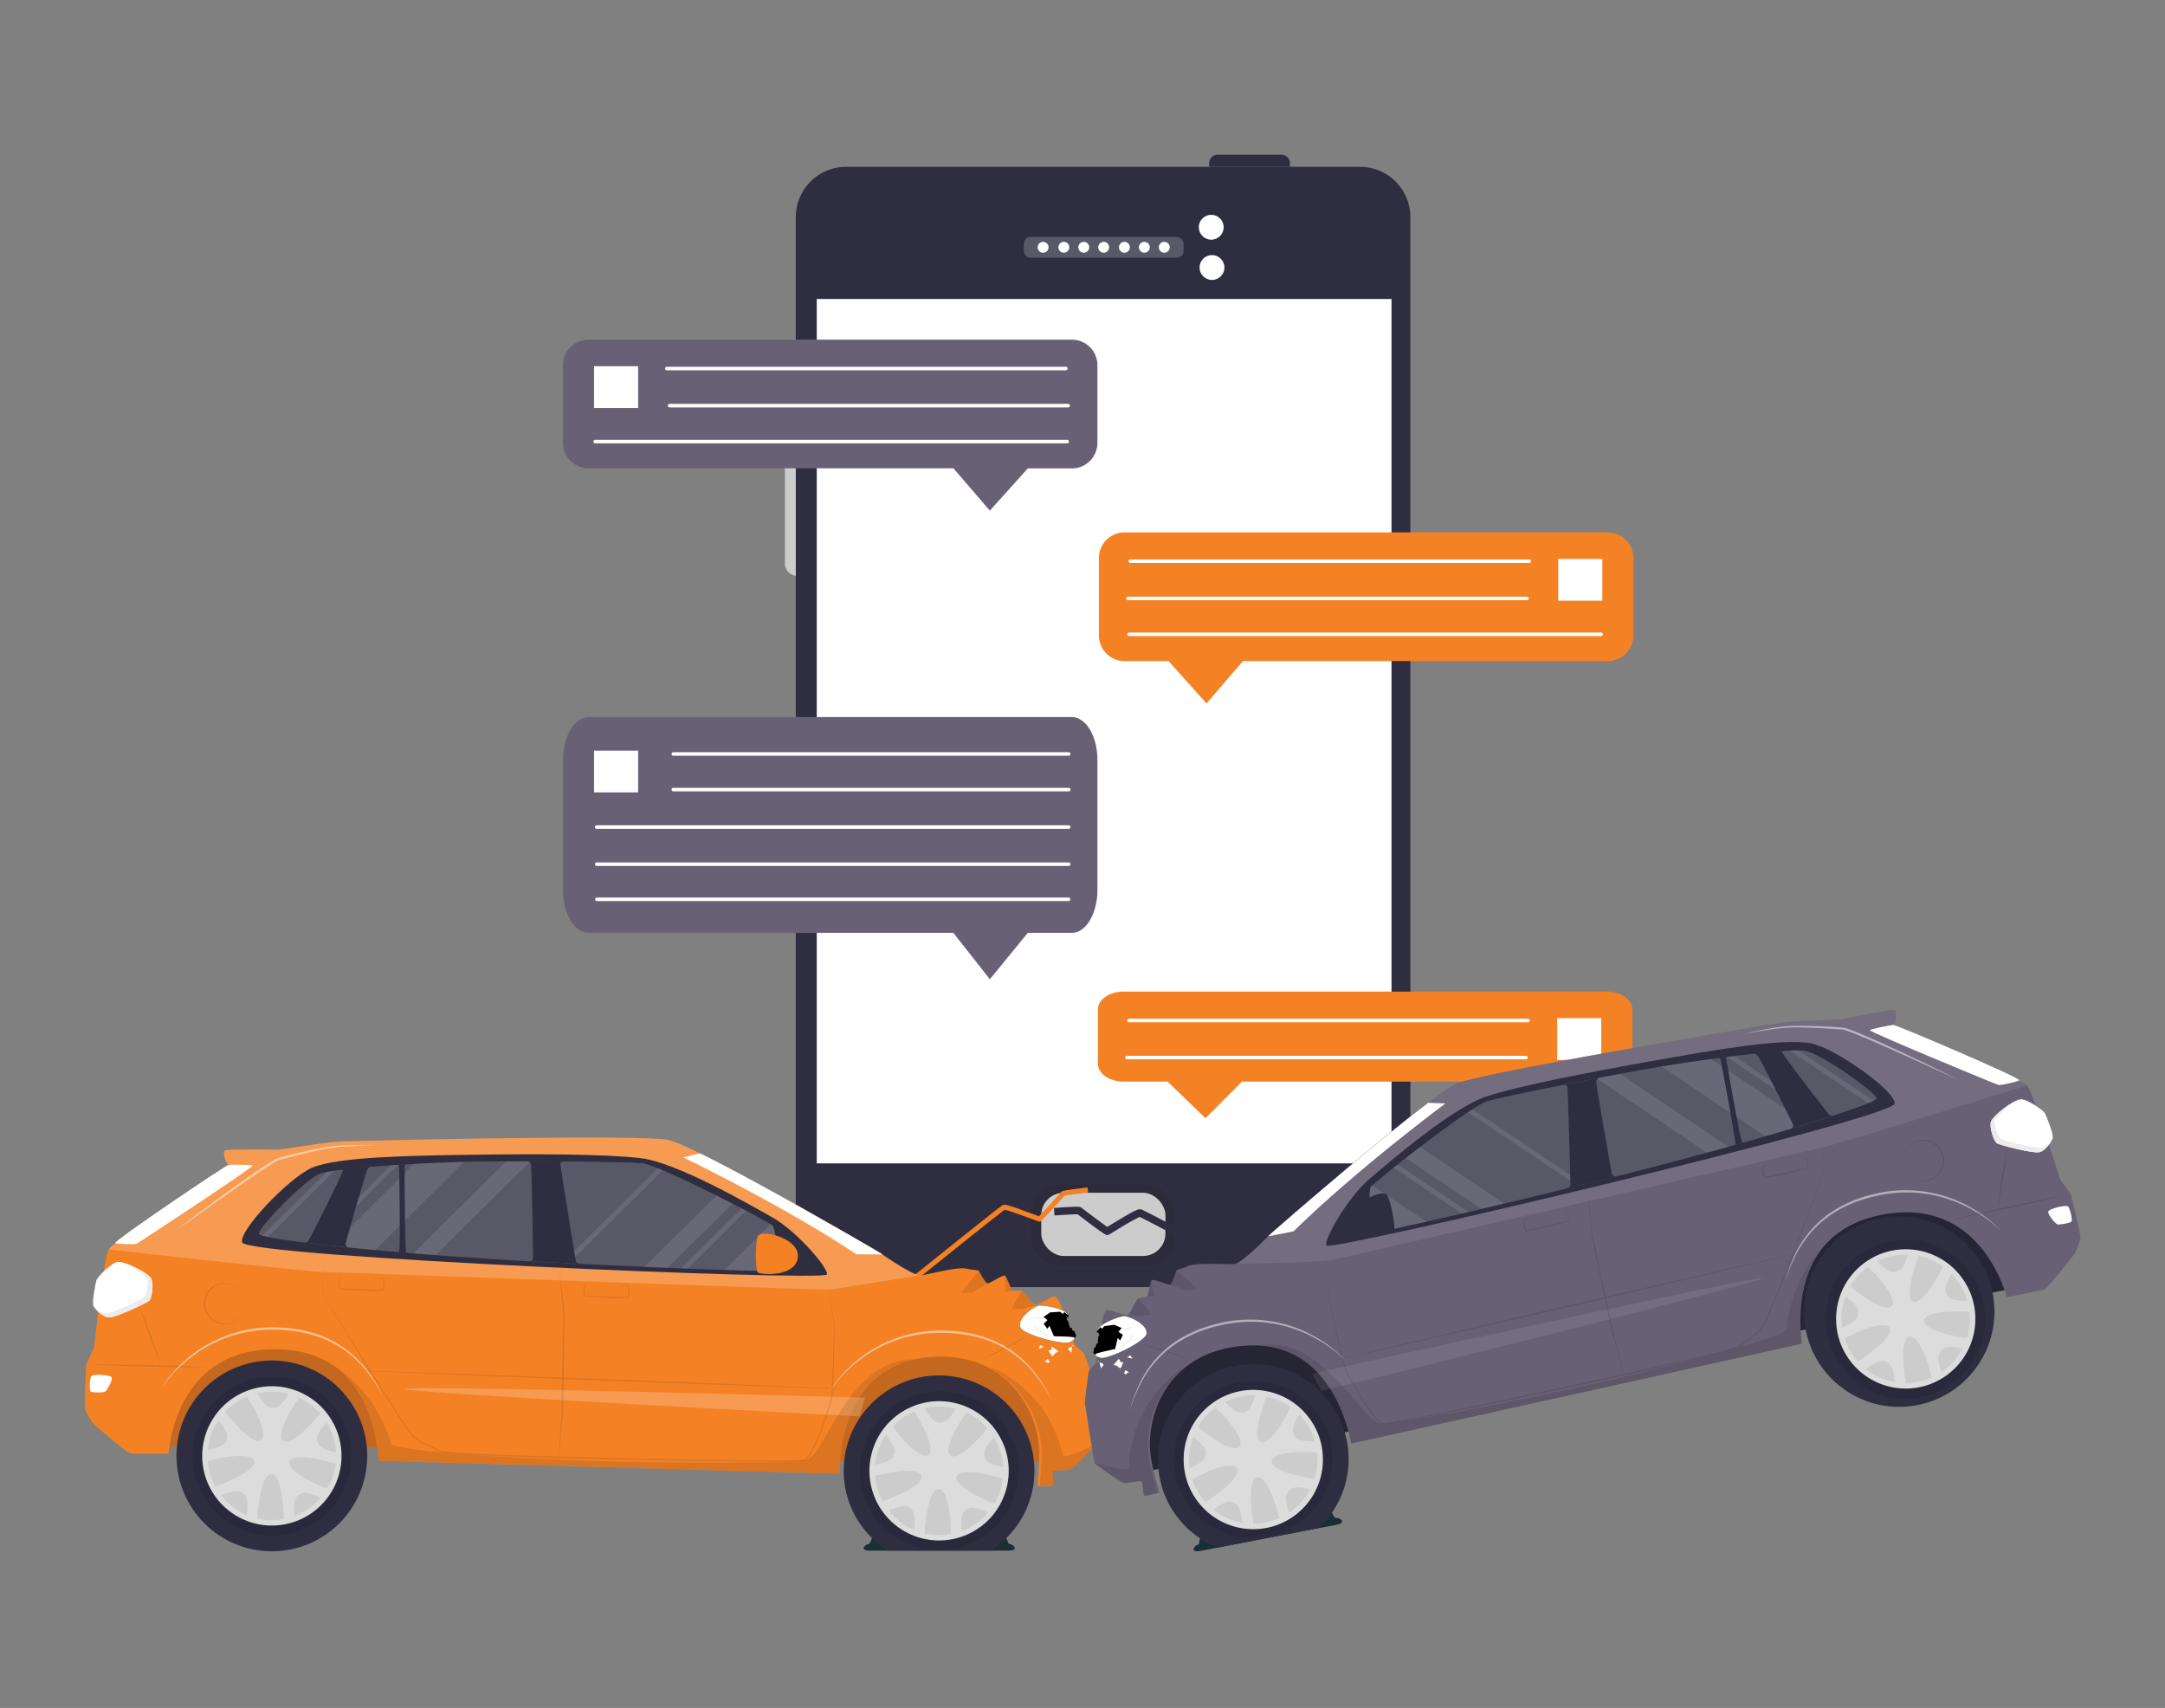 <svg id="b6be5ebe-e34f-46fc-b843-5400bad5fa46" data-name="Layer 1" xmlns="http://www.w3.org/2000/svg" width="865.76" height="682.89" viewBox="0 0 865.76 682.89"><rect x="0" y="0" width="865.76" height="682.89" fill="#808080" stroke="none"/><path d="M564,86.84V494.51a20.12,20.12,0,0,1-20.13,20.13H338.35a20.13,20.13,0,0,1-20.13-20.13V86.84a20.13,20.13,0,0,1,20.13-20.13H543.87A20.12,20.12,0,0,1,564,86.84Z" fill="#2f2e41"/><rect x="326.61" y="119.55" width="229.84" height="345.6" fill="#fff"/><path d="M449.67,212.86H642.94a10.23,10.23,0,0,1,10.23,10.23v31a10.23,10.23,0,0,1-10.23,10.23H497.06l-14.6,16.93-15.17-16.93H449.67a10.23,10.23,0,0,1-10.23-10.23v-31A10.23,10.23,0,0,1,449.67,212.86Z" fill="#f48225" data-secondary="true"/><rect x="623.13" y="223.47" width="17.62" height="16.7" transform="translate(1263.88 463.65) rotate(-180)" fill="#fff"/><path d="M452,225.1H611.53a.7.7,0,1,0,0-1.4H452a.7.7,0,1,0,0,1.4Z" fill="#fff"/><path d="M451.53,254.32H640.29a.7.7,0,1,0,0-1.4H451.53a.7.7,0,1,0,0,1.4Z" fill="#fff"/><path d="M451.07,240H610.61a.71.71,0,0,0,.7-.71.7.7,0,0,0-.7-.7H451.07a.7.7,0,0,0-.7.7A.7.7,0,0,0,451.07,240Z" fill="#fff"/><path d="M449.27,396.47H642.54c5.65,0,10.23,3.2,10.23,7.15v21.69c0,3.95-4.58,7.15-10.23,7.15H496.66l-14.6,14.64-15.17-14.64H449.27c-5.65,0-10.23-3.2-10.23-7.15V403.62C439,399.67,443.62,396.47,449.27,396.47Z" fill="#f48225" data-secondary="true"/><rect x="622.73" y="407.09" width="17.62" height="16.7" transform="translate(1263.07 830.87) rotate(-180)" fill="#fff"/><path d="M451.6,408.72H611.13a.71.71,0,0,0,0-1.41H451.6a.71.71,0,1,0,0,1.41Z" fill="#fff"/><path d="M450.67,423.56H610.2a.7.7,0,0,0,.71-.7.71.71,0,0,0-.71-.71H450.67a.7.7,0,0,0-.7.71A.7.7,0,0,0,450.67,423.56Z" fill="#fff"/><rect x="409.44" y="94.7" width="63.85" height="8.35" rx="2.72" fill="#fff" opacity="0.2"/><circle cx="417.13" cy="98.87" r="2.18" fill="#fff"/><circle cx="425.41" cy="98.87" r="2.18" fill="#fff"/><circle cx="433.39" cy="98.87" r="2.18" fill="#fff"/><circle cx="441.36" cy="98.87" r="2.18" fill="#fff"/><circle cx="449.64" cy="98.87" r="2.18" fill="#fff"/><circle cx="457.62" cy="98.87" r="2.18" fill="#fff"/><circle cx="465.59" cy="98.87" r="2.18" fill="#fff"/><circle cx="484.36" cy="90.86" r="4.97" fill="#fff"/><circle cx="484.66" cy="106.96" r="4.97" fill="#fff"/><path d="M515.84,65.28v1.43H483.51V65.28a3.43,3.43,0,0,1,3.43-3.42h25.48A3.42,3.42,0,0,1,515.84,65.28Z" fill="#2f2e41"/><path d="M318.22,181.25v49a5.06,5.06,0,0,1-4.35-5v-39A5.06,5.06,0,0,1,318.22,181.25Z" fill="#ccc"/><rect x="412.34" y="473.73" width="57.49" height="32.37" rx="11.52" fill="#231f20" opacity="0.2"/><rect x="416.38" y="476.9" width="49.67" height="25.28" rx="9" fill="#ccc"/><path d="M428.62,286.7H235.36c-5.65,0-10.23,7.68-10.23,17.15v52c0,9.47,4.58,17.14,10.23,17.14H381.24l14.59,18.54L411,373h17.61c5.65,0,10.24-7.67,10.24-17.14v-52C438.86,294.38,434.27,286.7,428.62,286.7Z" fill="#686175" data-primary="true"/><rect x="237.55" y="300.13" width="17.62" height="16.7" fill="#fff"/><path d="M427.37,302.16H269.25a.7.7,0,0,1,0-1.4H427.37a.7.7,0,1,1,0,1.4Z" fill="#fff"/><path d="M427.37,331.38H238.61a.7.7,0,0,1,0-1.4H427.37a.7.7,0,1,1,0,1.4Z" fill="#fff"/><path d="M427.37,346.23H238.61a.7.7,0,0,1-.7-.7.71.71,0,0,1,.7-.71H427.37a.71.71,0,0,1,.7.71A.7.7,0,0,1,427.37,346.23Z" fill="#fff"/><path d="M427.37,360.28H238.61a.71.71,0,0,1,0-1.41H427.37a.71.71,0,0,1,0,1.41Z" fill="#fff"/><path d="M427.37,316.4H269.25a.7.7,0,1,1,0-1.4H427.37a.7.7,0,1,1,0,1.4Z" fill="#fff"/><path d="M428.62,135.8H235.36A10.23,10.23,0,0,0,225.13,146v31a10.23,10.23,0,0,0,10.23,10.23H381.24l14.59,16.93L411,187.29h17.61a10.24,10.24,0,0,0,10.24-10.23V146A10.24,10.24,0,0,0,428.62,135.8Z" fill="#686175" data-primary="true"/><rect x="237.55" y="146.42" width="17.62" height="16.7" fill="#fff"/><path d="M426.3,148.05H266.77a.71.71,0,1,1,0-1.41H426.3a.71.71,0,0,1,0,1.41Z" fill="#fff"/><path d="M426.76,177.26H238a.7.7,0,0,1,0-1.4H426.76a.7.7,0,1,1,0,1.4Z" fill="#fff"/><path d="M427.23,162.89H267.69a.71.71,0,0,1,0-1.41H427.23a.71.71,0,0,1,0,1.41Z" fill="#fff"/><path d="M365.71,512.38l-1.25-1.56C368,508,399.07,483,400.84,481.9c.77-.48,2-.31,11.93,3.41l2.7,1c1.66-1.7,8.35-9,8.91-9.72.29-.37.5-.64,10.52-1.83l.23,2c-4,.47-8.38,1.07-9.39,1.31-1.35,1.53-9,10.1-9.69,10.32-.42.13-.42.14-4-1.2-2.72-1-9-3.35-10.34-3.47C399.41,485.35,379.16,501.56,365.71,512.38Zm60.23-34.54-.06.07Z" fill="#f48225" data-secondary="true"/><path d="M64.17,578.29l92.21.44s-9.89-43.13-45.9-43.3S65.8,568.68,64.17,578.29Z" fill="#f48225" data-secondary="true"/><path d="M64.17,578.29l92.21.44s-9.89-43.13-45.9-43.3S65.8,568.68,64.17,578.29Z" opacity="0.2"/><path d="M331.77,584.23l92.22.44s-9.9-43.13-45.9-43.3S333.4,574.61,331.77,584.23Z" fill="#f48225" data-secondary="true"/><path d="M331.77,584.23l92.22.44s-9.9-43.13-45.9-43.3S333.4,574.61,331.77,584.23Z" opacity="0.2"/><path d="M43.46,499.61c-2,3.13-5.63,37.71-5.84,38.92S34.51,545,34.45,546s-.83,16.6-.43,17.61A43.8,43.8,0,0,0,37.17,569c.5.61,13.51,11.92,15,12.08s15,.32,15.23.07,2-41.86,43-41.67,40.35,44.39,41.1,44.55,184.33,5.22,184.33,5.22c0-6.76.76-47,41-46.82,26.21.12,38.36,21.81,38.74,37.74.16,6.63-1,13.92-.62,13.92,1.21,0,5.35.33,6.05,0s-.55-5.76.16-6,5.65-.27,6.86-.57,10-9.63,10.11-9.93-.69-23.4-.69-24.36c0-.38-1.59-5.46-3.75-11.65-.53-1.52-3.54-2.7-4.12-4.3-3.06-8.43-5.57-18.39-7.81-19-.77-.19-7.13,4-8,3.46-1.33-.78-2.76-3.53-5.08-5.61-.13-.11-3.82,0-4-.16s-2.38-6.09-2.88-6c-1.52.1-6,3.24-6.9,3.16s-3.45-5.07-3.52-5.09c-1.51-.37-3.17-.39-4.82-.78-4-.95-16.84,2.81-18.81,2.66-3.38-.26-15.06-8.44-15.62-8.84-1.51-1.07-72.35-42.15-84.7-45.21-10-2.47-125.63.31-131.68.58s-22.82,3.22-24.44,3.21-20.18-.19-21.29.31,0,4.94,1.39,5.75S46.91,494.18,43.46,499.61Z" fill="#f48225" data-secondary="true"/><path d="M345.9,558.82s-183-5.05-184-3.5,181.77,11,181.77,11Z" fill="#fff" opacity="0.2"/><path d="M43.46,499.61s82,9.08,85.7,9,198.72,7.25,202.25,7,36.38-5.74,36.38-5.74c-3.38-.26-15.06-8.44-15.62-8.84-1.52-1.07-72.36-42.16-84.7-45.21-10-2.47-125.63.31-131.68.58s-22.83,3.22-24.43,3.22-20.18-.2-21.3.3,0,4.94,1.39,5.75S46.92,494.18,43.46,499.61Z" fill="#fff" opacity="0.2"/><path d="M384.51,516.87c0,.37,3.78,0,4.11-.06s6.31-3.66,6.31-3.66c-.8-.08-3.44-5.08-3.52-5.1S384.51,516.5,384.51,516.87Z" opacity="0.1"/><path d="M404.77,523.24c.16.49,3.72.15,3.88.2s5.11-1.64,5.11-1.64c-1.32-.78-2.77-3.53-5.09-5.61C408.67,516.19,404.59,522.74,404.77,523.24Z" opacity="0.1"/><path d="M401.84,510l.31,6.57,2.58-.51C404.63,515.94,402.34,510,401.84,510Z" opacity="0.1"/><path d="M46.12,497c.44.4,7.66.62,8.42.32S101,466.94,101,466.06c0-.45-8.54-.37-9.57-.33S45.29,496.24,46.12,497Z" fill="#fff"/><path d="M96.84,496.76c2,5.84,232.48,15.64,233.81,12.82,1-2.09-11.74-17.12-21.7-22.77s-38.49-22-52.56-23.72-42.62-1.72-67.5-1.38c-24.67.34-53.74.8-64,5.14C115.79,470.66,95.29,492.12,96.84,496.76Z" fill="#2f2e41"/><path d="M103.52,493.39c.6,2.19,53.39,8.13,115.28,11.3s92.46,3.77,93.22,3.48-2-16.81-3.09-18.18-45.29-24.29-52.25-24.92-44.57-.9-63.56-.69-58.59,2.29-65.34,5C121.85,471.73,102.93,491.19,103.52,493.39Z" fill="#fff" opacity="0.2"/><g opacity="0.1"><path d="M185.61,464.53,150,499.82c-6.32-.59-12.16-1.17-17.42-1.73l33-32.73C172.61,465,179.59,464.69,185.61,464.53Z" fill="#fff"/><path d="M311.92,504.66l-3.59,3.56q-5.4,0-18.72-.44l18.53-18.35a4,4,0,0,1,.79.55C309.68,491,311.32,499.66,311.92,504.66Z" fill="#fff"/><path d="M212.06,464.32l-37.88,37.53c-3-.23-6-.46-8.88-.7l37.18-36.83Z" fill="#fff"/><path d="M292.92,481.23l-26,25.7c-2.92-.12-6-.24-9.19-.39L286.57,478C288.75,479.11,290.88,480.19,292.92,481.23Z" fill="#fff"/><path d="M159.25,465.73l-32,31.75h0l-2.43-.29,31.58-31.28C157.3,465.85,158.27,465.78,159.25,465.73Z" fill="#fff"/><path d="M298.4,484.07,275,507.25l-2.62-.1,24.24-24Z" fill="#fff"/><path d="M265,467.91l-37.58,37.21-2.6-.12,38.25-37.88C263.7,467.36,264.34,467.62,265,467.91Z" fill="#fff"/><path d="M133.92,468,107.1,494.6c-.89-.19-1.62-.37-2.19-.53l25.72-25.47C131.58,468.41,132.68,468.22,133.92,468Z" fill="#fff"/></g><path d="M136.79,467.65c.24,0,.35.32.14.91-1.26,3.42-11,22.82-13.48,27.35a2.07,2.07,0,0,1-1.37.95l17,1.91a1.39,1.39,0,0,1-.84-1.55c.18-1.07,6.62-23.9,8.64-29.51a2.42,2.42,0,0,1,1.14-1.19c.34,0-2.9,0-6,.34C139.37,467.13,136.79,467.65,136.79,467.65Z" fill="#2f2e41"/><path d="M159.28,465.72s.32.18.32.8c.09,5.38.56,32.31,0,33.78a.57.57,0,0,1-.24.36l3.22.27a1.6,1.6,0,0,1-.29-.81c-.34-4.55-.55-29.24-.47-33.81a1.48,1.48,0,0,1,.31-.76Z" fill="#2f2e41"/><path d="M212.31,465.43c.38,1.2.83,36.36.83,37.49s-1.3,1.4-1.3,1.4l20,1s-1.29-.37-1.51-1-6.32-38.55-6.28-39,1-1,1-1l-13.92-.06A2.1,2.1,0,0,1,212.31,465.43Z" fill="#2f2e41"/><path d="M47,504.57c-2.45.3-8,6-8.41,7.22s-2,9.38-1.16,10.59,3.72,4.26,6.24,4.37,14.86-5.68,16-6.68,1.95-7.15.65-9.12S50.09,504.18,47,504.57Z" fill="#fff"/><path d="M59.6,520.07c-1.11,1-13.45,6.8-16,6.68-1.92-.08-4.08-1.88-5.34-3.26a8.11,8.11,0,0,0,4.92,1.58c1.36-.12,12.91-5,14.4-6.37s1.57-6.46,1.38-7.38-7.61-5.76-7.61-5.76c3.67,1.44,8,4.05,8.87,5.39C61.55,512.93,60.72,519.06,59.6,520.07Z" fill="#ececec"/><path d="M36.55,550.18c-.68.68-.93,5.8-.23,6.25s4.84.43,5.65,0,2.9-4.22,2.75-5.53S37.36,549.38,36.55,550.18Z" fill="#fff"/><path d="M408,530.65c.83,2.47,13,6.27,18.83,6.22,1.91,0,2.8-1.8,3.54-2.73l-.83-2H429l-.58-1.36-.58.12-.6-2.34-.78-1.3,1-1.1a6.47,6.47,0,0,0-1.26-1.5C425,523.68,420,522,415.58,522,414.1,522,406.67,526.79,408,530.65Z"/><path d="M408,530.65c.83,2.47,13,6.27,18.83,6.22a3.75,3.75,0,0,0,2.95-1.91l-.61-.33-2.2-.21-5.51-.16-1.78-4.13-.84,1.17-1.49-2,1.53-1.5-1.57-1.25,2.65-1.82,3.95-.25,1.15.88.54-.77,1.64,1.33a6.08,6.08,0,0,0-1.08-1.25C425,523.68,420,522,415.58,522,414.1,522,406.67,526.79,408,530.65Z" fill="#fff"/><polygon points="423.32 540.41 420.72 538.38 420.25 539.83 419.23 540.01 420.78 542.36 422.25 540.81 423.32 540.41" fill="#fff"/><polygon points="417.32 538.5 415.99 537.85 415.36 539.33 417.32 538.5" fill="#fff"/><polygon points="429.07 537.64 429.39 538.13 428.73 537.9 429.07 537.64" fill="#fff"/><polygon points="428.67 538.42 428.43 540.83 427.6 539.94 427.2 539.87 427.47 538.88 428.67 538.42" fill="#fff"/><polygon points="419.77 544.43 419.07 545.08 418.6 544.62 417.75 544.47 419.02 543.35 419.77 544.43" fill="#fff"/><path d="M411.5,531.42c1.6.25,3.18.58,4.77.91h0l0,0c.95.61,1.91,1.23,2.85,1.87l-.05,0c.77,0,1.55,0,2.32.06-.77,0-1.54.09-2.32.12h0c-1-.59-1.94-1.2-2.89-1.82l0,0C414.64,532.21,413.06,531.85,411.5,531.42Z" fill="#dcdcdc"/><path d="M413.33,529.55a9.6,9.6,0,0,1,.91,1.24,8.79,8.79,0,0,1,.69,1.37,9.11,9.11,0,0,1-.9-1.24A8.41,8.41,0,0,1,413.33,529.55Z" fill="#dcdcdc"/><path d="M417.28,526.5c-.42.31-.84.61-1.27.9l0,0h-.05a29.22,29.22,0,0,1-3.58-.76,27.76,27.76,0,0,1,3.62.55l-.07,0Q416.58,526.83,417.28,526.5Z" fill="#dcdcdc"/><g opacity="0.1"><path d="M98,521.3a8.14,8.14,0,0,1-2.37,5.75,8.26,8.26,0,0,1-11.69.11A8.26,8.26,0,0,1,84,515.3a8.26,8.26,0,0,1,11.69.23A8.14,8.14,0,0,1,98,521.3Zm0,0a8.09,8.09,0,0,0-2.38-5.7,7.92,7.92,0,0,0-11.21.11,7.91,7.91,0,0,0-.05,11,7.91,7.91,0,0,0,11.2.23A8.1,8.1,0,0,0,98,521.3Z"/><path d="M64.32,545.72c-.81-1.83-1.55-3.68-2.28-5.54s-1.41-3.73-2.12-5.6-1.34-3.76-2-5.65-1.25-3.79-1.79-5.72c.81,1.83,1.55,3.68,2.29,5.54s1.41,3.73,2.11,5.6,1.34,3.76,2,5.66S63.78,543.8,64.32,545.72Z"/><path d="M35.94,545.59c4-.06,8,0,11.92,0l11.91.18,11.91.34c4,.15,7.94.3,11.91.53-4,.06-8,0-11.92,0l-11.91-.19-11.91-.34C43.88,546,39.91,545.81,35.94,545.59Z"/><path d="M223.67,507.84l1.31,9.68.57,4.86c.09.81.17,1.62.23,2.44s0,1.63,0,2.45l-.27,19.55-.2,9.77-.1,4.89-.06,2.44-.2,2.44-.8,9.74-.87,9.74.54-9.76.61-9.75.15-2.43,0-2.44.07-4.89.14-9.76.43-19.53c0-.81.08-1.63,0-2.43s-.11-1.62-.18-2.43l-.47-4.86Z"/><path d="M331,512.79l1.6,9.74.8,4.87.2,1.22a7.24,7.24,0,0,1,.14,1.23c0,.83,0,1.65,0,2.47-.08,6.58-.28,13.16-.51,19.73-.06,1.65-.14,3.29-.23,4.93a18.64,18.64,0,0,1-1,4.86c-.92,3.17-2,6.29-3.11,9.38a71.39,71.39,0,0,1-4,9l-.62,1.08c-.21.36-.45.7-.68,1a8.23,8.23,0,0,1-.76,1l-.4.49a1.52,1.52,0,0,1-.72.21c-1.67.17-3.3.18-5,.23-13.17.21-26.32,0-39.48-.13s-26.31-.41-39.46-.71-26.31-.74-39.46-1.28c-6.57-.31-13.14-.55-19.71-1.18a15,15,0,0,1-2.49-.4c-.47-.18-.74-.4-1.13-.57s-.73-.36-1.1-.53c-1.49-.68-3-1.29-4.5-2a17.47,17.47,0,0,1-4.14-2.78,39,39,0,0,1-3-4c-3.68-5.46-7.19-11-10.71-16.58s-7-11.15-10.43-16.76-6.86-11.22-10.22-16.88l-1.25-2.13c-.1-.17-.2-.37-.3-.55l-.14-.29a1.45,1.45,0,0,1,0-.3l-.11-1.23c-.13-1.64-.25-3.28-.3-4.93,0-.41,0-.82,0-1.24a7.28,7.28,0,0,1,.27-1.21c.23-.79.5-1.56.78-2.34.56-1.54,1.15-3.08,1.77-4.6-.6,1.53-1.19,3.07-1.73,4.62-.27.77-.54,1.55-.76,2.34a7.36,7.36,0,0,0-.26,1.2c0,.41,0,.82,0,1.23.06,1.64.2,3.28.34,4.92l.13,1.22a1.45,1.45,0,0,0,0,.3l.15.26c.1.18.18.35.29.53l1.26,2.12q5.12,8.43,10.37,16.79c7,11.16,13.9,22.34,21.22,33.26a41.4,41.4,0,0,0,2.92,3.91,16.88,16.88,0,0,0,4,2.69c1.46.73,3,1.33,4.5,2,.37.18.75.35,1.12.54s.76.44,1.07.55a15.68,15.68,0,0,0,2.37.36c6.53.61,13.12.83,19.69,1.12,13.14.51,26.29.85,39.44,1.16s26.31.62,39.46.83,26.31.41,39.46.25c1.64,0,3.29-.06,4.9-.22a3.87,3.87,0,0,0,.46-.08l.39-.46a7.59,7.59,0,0,0,.73-1c.23-.34.46-.67.68-1l.6-1.06a69.43,69.43,0,0,0,4-9c1.15-3.07,2.2-6.19,3.12-9.34a18,18,0,0,0,1-4.78l.24-4.92q.45-9.85.69-19.72c0-.82,0-1.65,0-2.47a6.22,6.22,0,0,0-.13-1.21l-.19-1.22-.75-4.88Z"/><path d="M411.53,533.51a36.33,36.33,0,0,1-4.51,2.88c-1.56.89-3.15,1.74-4.73,2.6s-3.19,1.65-4.81,2.45-3.25,1.58-4.9,2.31c1.54-.91,3.11-1.78,4.68-2.65l4.75-2.55,4.78-2.49,2.4-1.24A24.2,24.2,0,0,0,411.53,533.51Z"/><polygon points="138.53 547.84 164.15 548.63 189.77 549.54 241.02 551.35 292.25 553.39 317.87 554.41 343.48 555.54 317.85 554.74 292.23 553.84 240.99 552.03 189.76 549.99 164.14 548.97 138.53 547.84"/><path d="M137.19,511.11l-1,0h-.25c-.05,0-.06,0-.1.13a3.55,3.55,0,0,0-.09.47,13.13,13.13,0,0,0-.05,2,7.93,7.93,0,0,0,.08,1,2.24,2.24,0,0,0,.11.43l0,0H136l.19,0c.65.06,1.32.08,2,.1,2.67.1,5.34.2,8,.26l4,.13,2,0H153a1,1,0,0,0,.11-.25c0-.14.07-.29.09-.45a11.48,11.48,0,0,0,.1-1.95c0-.33,0-.66-.09-1a1.49,1.49,0,0,0-.1-.37.9.9,0,0,0-.37-.11c-1.3-.24-2.64-.32-4-.46a38.65,38.65,0,0,1,4,.13,1.1,1.1,0,0,1,.57.17,1.25,1.25,0,0,1,.23.56,9.24,9.24,0,0,1,.14,1,10.8,10.8,0,0,1,0,2.05,3.46,3.46,0,0,1-.09.53.91.91,0,0,1-.36.61.36.36,0,0,1-.2.06h-.15l-.27,0h-2.52l-4-.07c-2.67-.11-5.34-.2-8-.41-.67-.06-1.33-.11-2-.21a1.57,1.57,0,0,1-.3-.06.71.71,0,0,1-.16-.07.45.45,0,0,1-.13-.17,2,2,0,0,1-.12-.55,8.75,8.75,0,0,1,0-1,13.42,13.42,0,0,1,.2-2,2.85,2.85,0,0,1,.14-.5.83.83,0,0,1,.07-.13s.13-.09.16-.07h.25Z"/><path d="M235.26,514l-1,0H234s-.06.05-.1.12a3.7,3.7,0,0,0-.09.48,13.07,13.07,0,0,0,0,2,7.93,7.93,0,0,0,.08,1,2.13,2.13,0,0,0,.11.42l0,0h.07l.19,0c.65.06,1.32.08,2,.11,2.66.1,5.33.2,8,.25l4,.14,2,0H251c.05,0,.08,0,0,0a.65.65,0,0,0,.11-.24c0-.15.07-.3.09-.45a10.64,10.64,0,0,0,.1-2,8,8,0,0,0-.09-1,1.64,1.64,0,0,0-.1-.37,1,1,0,0,0-.37-.11c-1.3-.23-2.64-.31-4-.45a38.64,38.64,0,0,1,4,.12,1.13,1.13,0,0,1,.57.18,1.21,1.21,0,0,1,.23.56,8.92,8.92,0,0,1,.14,1,10.81,10.81,0,0,1,0,2,3.15,3.15,0,0,1-.09.52c-.07.18,0,.38-.36.61a.38.38,0,0,1-.2.07h-2.94l-4-.07c-2.67-.12-5.34-.21-8-.42-.66-.06-1.33-.1-2-.2a1.63,1.63,0,0,1-.31-.07.64.64,0,0,1-.16-.06.47.47,0,0,1-.13-.18,2,2,0,0,1-.12-.54,8.92,8.92,0,0,1,0-1,13.69,13.69,0,0,1,.2-2,3.12,3.12,0,0,1,.14-.5.75.75,0,0,1,.07-.12s.13-.09.16-.07h.25Z"/></g><circle cx="108.71" cy="582.11" r="38.14" transform="translate(-379.77 247.37) rotate(-45)" fill="#2f2e41"/><path d="M140.48,582.89a31.78,31.78,0,1,1-31.14-32.4A31.47,31.47,0,0,1,140.48,582.89Z" opacity="0.1"/><circle cx="108.71" cy="582.11" r="27.85" transform="translate(-459.97 416.98) rotate(-63.23)" fill="#dcdcdc"/><circle cx="108.71" cy="582.11" r="25.68" transform="translate(-379.77 247.37) rotate(-45)" fill="#ccc"/><path d="M112.87,575.75l-8.06-.16c2.8-3.88-6.41-17.78-6.41-17.78l4.27-1.34c2.72,4.9,4.1,6.35,6.42,6.4s3.76-1.35,6.69-6.13l4.2,1.5S110.23,571.77,112.87,575.75Z" fill="#dcdcdc"/><path d="M104.12,576.07l-2.64,7.62c-2.82-3.86-18.89.6-18.89.6l0-4.47c5.5-1.08,7.31-2,8.07-4.14s-.12-4-3.76-8.26l2.73-3.53S99.51,577.35,104.12,576.07Z" fill="#dcdcdc"/><path d="M101.72,584.49l6.43,4.87c-4.55,1.49-5.27,18.15-5.27,18.15l-4.24-1.43c.68-5.56.41-7.55-1.44-9s-3.83-1.12-9,1l-2.52-3.69S101.51,589.26,101.72,584.49Z" fill="#dcdcdc"/><path d="M109,589.37l6.62-4.61c0,4.79,15.64,10.62,15.64,10.62L128.57,599c-5.08-2.36-7-2.72-9-1.39s-2.25,3.3-1.8,8.89l-4.29,1.25S113.46,591,109,589.37Z" fill="#dcdcdc"/><path d="M115.87,584l-2.33-7.71c4.55,1.46,14.93-11.6,14.93-11.6l2.59,3.65c-3.82,4.11-4.77,5.87-4.1,8.09s2.44,3.16,7.9,4.47l-.13,4.46S118.85,580.23,115.87,584Z" fill="#dcdcdc"/><path d="M116.17,582.08a7.46,7.46,0,1,1-7.31-7.6A7.44,7.44,0,0,1,116.17,582.08Z" fill="#dcdcdc"/><path d="M348.05,620h55c5.05,0,1.86-2.62.8-2.62-.88,0-.86-1.72-1.48-2.29l-.18-.17-26.62-1.35L348.9,614.9l-.12.13c-.54.49-.62,2.33-1.53,2.33S343,620,348.05,620Z" fill="#1a2e35"/><path d="M337.39,587.31A37.4,37.4,0,0,0,348.78,615a37,37,0,0,0,6.31,5h41a37.59,37.59,0,0,0,17.56-31.15,38.14,38.14,0,0,0-76.27-1.52Z" fill="#2f2e41"/><path d="M407.3,588.68a31.78,31.78,0,1,1-31.14-32.41A31.47,31.47,0,0,1,407.3,588.68Z" opacity="0.1"/><circle cx="375.53" cy="588.07" r="27.85" transform="translate(-313.49 698.09) rotate(-66.51)" fill="#dcdcdc"/><circle cx="375.53" cy="588.07" r="25.68" transform="translate(-305.84 437.78) rotate(-45)" fill="#ccc"/><path d="M379.69,581.72l-8.06-.16c2.79-3.88-6.42-17.79-6.42-17.79l4.27-1.33c2.73,4.9,4.11,6.34,6.43,6.39s3.76-1.34,6.69-6.13l4.2,1.5S377.05,577.73,379.69,581.72Z" fill="#dcdcdc"/><path d="M370.94,582l-2.64,7.62c-2.83-3.86-18.9.6-18.9.6l.05-4.47c5.5-1.08,7.31-1.94,8.07-4.14s-.12-4-3.77-8.25l2.73-3.53S366.33,583.31,370.94,582Z" fill="#dcdcdc"/><path d="M368.54,590.45l6.43,4.87c-4.55,1.49-5.27,18.15-5.27,18.15L365.46,612c.68-5.56.41-7.54-1.44-8.95s-3.83-1.12-9,1l-2.52-3.68S368.33,595.23,368.54,590.45Z" fill="#dcdcdc"/><path d="M375.8,595.34l6.62-4.61c0,4.78,15.64,10.61,15.64,10.61l-2.67,3.59c-5.09-2.36-7.05-2.72-9-1.39s-2.25,3.3-1.81,8.89l-4.28,1.26S380.28,597,375.8,595.34Z" fill="#dcdcdc"/><path d="M382.69,589.94l-2.34-7.72c4.56,1.46,14.93-11.59,14.93-11.59l2.59,3.65c-3.81,4.1-4.76,5.86-4.09,8.08s2.44,3.16,7.9,4.47l-.13,4.46S385.67,586.19,382.69,589.94Z" fill="#dcdcdc"/><path d="M383,588a7.46,7.46,0,1,1-7.31-7.6A7.47,7.47,0,0,1,383,588Z" fill="#dcdcdc"/><path d="M303.33,493.89c-1.39,1.39-1.32,13.82-.32,14.84s14.82,2,16-5.73S305.51,491.74,303.33,493.89Z" fill="#f48225" data-secondary="true"/><path d="M273.26,462.77s40.07,19.3,69.25,38.74l10.32.05-.64-.45,0,0-.25-.15a1.42,1.42,0,0,0-.22-.13l-1.67-1c-.21-.11-.43-.25-.67-.39l-.39-.22c-.23-.15-.49-.29-.76-.45l-.48-.28-3.05-1.77-1.51-.88-.6-.34-1.23-.71c-.21-.12-.43-.24-.65-.38l-1.9-1.08-.21-.13-2-1.14-.21-.12-2.77-1.59L331.23,489l-1.13-.63-1.32-.75-2.72-1.54-1.49-.85-5.26-3c-.59-.32-1.19-.65-1.77-1-1-.53-2-1.08-2.94-1.63l-2.55-1.41-.91-.51c-.61-.33-1.22-.66-1.83-1l-1.83-1-8.18-4.44-1.78-1-.9-.48c-.37-.19-.75-.39-1.12-.6l-.63-.33-1.73-.92-.85-.45-1.7-.9c-.28-.14-.56-.28-.84-.44l-2.46-1.27s0,0,0,0l-1.58-.82-1-.49-2.09-1.06c-.92-.47-1.83-.91-2.7-1.34Z" fill="#fff"/><g opacity="0.5"><path d="M64.28,555.41A49,49,0,0,1,72.88,545a52.71,52.71,0,0,1,37.28-14.28l3.41.18,1.71.09,1.69.24,3.38.5c1.11.24,2.21.54,3.32.8a41.93,41.93,0,0,1,12.48,5.43,43.7,43.7,0,0,1,10.08,9.1,60.14,60.14,0,0,1,7.1,11.55,64.38,64.38,0,0,0-7.44-11.26,43.1,43.1,0,0,0-10.11-8.8c-7.62-4.8-16.69-6.79-25.63-6.92A54.92,54.92,0,0,0,96.81,533a52.92,52.92,0,0,0-12.58,4.67,53.47,53.47,0,0,0-11,7.66A50.87,50.87,0,0,0,64.28,555.41Z" fill="#fff"/><path d="M331.5,556.69a49.29,49.29,0,0,1,8.6-10.46,53.87,53.87,0,0,1,11-7.94A53.3,53.3,0,0,1,377.39,532l3.41.17,1.7.09,1.69.24,3.38.5c1.11.24,2.21.54,3.32.81a41.9,41.9,0,0,1,12.48,5.42,43.93,43.93,0,0,1,10.08,9.1,60.45,60.45,0,0,1,7.1,11.55,63.82,63.82,0,0,0-7.44-11.26,43.33,43.33,0,0,0-10.11-8.8c-7.62-4.8-16.69-6.79-25.62-6.91A54.46,54.46,0,0,0,364,534.24a52.89,52.89,0,0,0-12.58,4.66,53.86,53.86,0,0,0-11.05,7.66A50.87,50.87,0,0,0,331.5,556.69Z" fill="#fff"/><path d="M70.1,492.14c6-4.63,12-9.15,18.11-13.61s12.25-8.83,18.58-13c.8-.5,1.6-1,2.43-1.48.42-.24.84-.47,1.28-.69a7.8,7.8,0,0,1,1.39-.51c1.83-.53,3.66-1,5.5-1.43,3.67-.89,7.35-1.74,11.07-2.44a65.07,65.07,0,0,1,11.3-1.11c3.78-.06,7.56,0,11.33.16-3.78,0-7.55.07-11.31.29a64.42,64.42,0,0,0-11.18,1.34c-3.68.81-7.36,1.64-11,2.56-1.83.46-3.66.93-5.45,1.46a7.48,7.48,0,0,0-1.26.47c-.4.21-.81.43-1.21.67-.81.47-1.6,1-2.39,1.48-6.34,4.06-12.48,8.46-18.66,12.78Z" fill="#fff"/></g><path d="M365.72,543.51c-29.25,6.54-29.84,39.62-29.87,45.7,0,0-183.57-5.07-184.33-5.23s-.29-29.11-21.9-40.25c9.71,4.86,22.13,16.57,26.77,33.62.5,1.81,27.22,4.79,72.92,6.46s85.43,1,93-.07S338.86,543.26,365.72,543.51Z" opacity="0.1"/><path d="M416.57,580.11c.16,6.63-1,13.91-.63,13.91.78,0,2.75.14,4.25.16h0a2.46,2.46,0,0,0,.79-.11c.71-.3-.55-5.75.16-6s5.65-.27,6.86-.57,10-9.63,10.11-9.93c-1.81.45-11.58,5.72-12.74,4.45s.13-2.07-4.9-12.69-17.51-21-25-22.59A40,40,0,0,1,416.57,580.11Z" opacity="0.1"/><path d="M496.3,507.8c-14.93-7.91-37.32-19.71-40.57-21.25a104.69,104.69,0,0,0-9.22,5.25c-3.39,2.07-3.39,2.07-4,2-.93-.11-9.62-6.78-11.58-8.3-1.22,0-5.48.22-9.26.49l-.21-3c10.26-.75,10.49-.55,11.05-.07s7.95,6,10.26,7.64l2.18-1.32c9.63-5.88,10.48-6,11.52-5.64,2,.74,37.22,19.43,41.24,21.55ZM456,486.47m-25.43-1.28.11.09Z" fill="#2f2e41"/><path d="M805.1,515.17,714.63,533s1.58-44.22,36.9-51.19S801.69,506,805.1,515.17Z" fill="#2f2e41"/><path d="M805.1,515.17,714.63,533s1.58-44.22,36.9-51.19S801.69,506,805.1,515.17Z" opacity="0.2"/><path d="M543.43,571.51,453,589.35s1.58-44.22,36.91-51.18S540,562.38,543.43,571.51Z" fill="#2f2e41"/><path d="M543.43,571.51,453,589.35s1.58-44.22,36.91-51.18S540,562.38,543.43,571.51Z" opacity="0.2"/><path d="M810.59,434c2.55,2.7,12.65,36,13.08,37.12s4.28,5.79,4.52,6.77,4,16.14,3.76,17.21a44,44,0,0,1-2.1,5.81c-.38.69-11,14.26-12.43,14.69s-14.65,3.15-14.94,2.95-9.89-40.73-50.13-32.8-31.25,51.21-32,51.51-180,39.92-180,39.92c-1.31-6.63-9.61-46-49.09-38.25-25.71,5.08-33.56,28.66-30.92,44.38,1.1,6.55,3.6,13.48,3.24,13.56-1.19.23-5.19,1.33-5.94,1.17s-.54-5.76-1.28-5.82-5.6.79-6.85.73-11.59-7.58-11.8-7.84S434,562,433.8,561c-.07-.37.54-5.66,1.49-12.15.23-1.59,3-3.32,3.23-5,1.42-8.86,2-19.12,4.09-20.1.72-.33,7.75,2.55,8.52,1.88,1.16-1,2.05-4,3.93-6.46.1-.13,3.74-.76,3.86-.91s1.19-6.43,1.68-6.49c1.52-.18,6.48,2.07,7.38,1.81s2.43-5.63,2.5-5.66c1.41-.65,3-1,4.58-1.68,3.7-1.68,17.07-.42,19-.94,3.28-.9,13.2-11.13,13.68-11.63,1.28-1.33,63.09-55.05,74.64-60.38,9.33-4.31,123.42-23.42,129.42-24.29s23-1.15,24.6-1.46,19.78-4,21-3.72,1,4.85-.27,5.91S806.17,429.31,810.59,434Z" fill="#686175" data-primary="true"/><path d="M524.76,549.23s178.74-39.5,180.07-38.17-176.44,45.1-176.44,45.1Z" fill="#fff" opacity="0.08"/><path d="M810.59,434s-78.85,24.4-82.47,25-193.77,44.63-197.28,45.1S494,505.35,494,505.35c3.28-.89,13.2-11.13,13.68-11.62,1.28-1.34,63.09-55.07,74.63-60.39,9.34-4.31,123.44-23.42,129.43-24.29s23-1.15,24.6-1.46,19.78-4,21-3.72,1,4.85-.28,5.91S806.16,429.31,810.59,434Z" fill="#fff" opacity="0.08"/><path d="M478.92,515.33c.07.36-3.72.65-4,.71s-6.89-2.41-6.89-2.41c.77-.22,2.42-5.63,2.49-5.67S478.86,515,478.92,515.33Z" opacity="0.1"/><path d="M460.24,525.4c-.07.51-3.63.85-3.78.93s-5.33-.64-5.33-.64c1.15-1,2.05-4,3.94-6.47C455.07,519.22,460.31,524.88,460.24,525.4Z" opacity="0.1"/><path d="M460.6,511.82l.94,6.51-2.63,0C459,518.21,460.11,511.91,460.6,511.82Z" opacity="0.1"/><path d="M807.48,431.93c-.35.48-7.41,2.05-8.21,1.9s-51.34-21.06-51.55-21.92c-.1-.43,8.32-2,9.35-2.13S808.15,431,807.48,431.93Z" fill="#fff"/><path d="M757.63,441.27c-.81,6.1-225.35,59.24-227.19,56.73-1.35-1.87,8.3-19,17-26.46s33.65-28.85,47.14-33.21,41.53-9.74,66-14.1c24.29-4.33,52.92-9.36,63.86-7C734.09,419.22,758.27,436.42,757.63,441.27Z" fill="#2f2e41"/><path d="M750.43,439.22c-.17,2.27-50.9,18.06-111.08,32.86s-90.08,21.16-90.88,21-1.18-16.89-.4-18.43,39.89-32.4,46.61-34.34S638.28,431,657,427.65s58-8.81,65.1-7.44C728.35,421.42,750.6,437,750.43,439.22Z" fill="#fff" opacity="0.2"/><g opacity="0.1"><path d="M664.37,426.38,706,454.31c6.1-1.77,11.72-3.45,16.78-5l-38.62-25.9C677.22,424.36,670.31,425.4,664.37,426.38Z" fill="#fff"/><path d="M547.91,489.63l4.2,2.82q5.28-1.05,18.29-4L548.74,474a4,4,0,0,0-.67.69C547.52,475.76,547.55,484.61,547.91,489.63Z" fill="#fff"/><path d="M638.35,431.17l44.29,29.69c2.93-.79,5.79-1.57,8.59-2.36l-43.46-29.14C644.78,429.92,641.6,430.53,638.35,431.17Z" fill="#fff"/><path d="M562.15,463l30.34,20.33,9-2.11-33.67-22.57C565.84,460.16,563.94,461.62,562.15,463Z" fill="#fff"/><path d="M690.48,422.58,728,447.71h0l2.33-.74-36.92-24.76Z" fill="#fff"/><path d="M557.29,466.86l27.36,18.35,2.55-.6-28.33-19Z" fill="#fff"/><path d="M587,444.68,631,474.14l2.54-.61-44.72-30C588.22,443.89,587.64,444.28,587,444.68Z" fill="#fff"/><path d="M715.79,420.06l31.35,21c.84-.35,1.53-.66,2.05-.93L719.13,420C718.16,420,717,420,715.79,420.06Z" fill="#fff"/></g><path d="M712.9,420.22c-.24,0-.29.39,0,.92,1.89,3.13,15.15,20.33,18.4,24.32a2.13,2.13,0,0,0,1.53.68l-16.38,5.09a1.39,1.39,0,0,0,.52-1.68c-.37-1-11-22.23-14-27.35a2.36,2.36,0,0,0-1.35-.95c-.34,0,2.86-.52,5.94-.8C710.27,420.2,712.9,420.22,712.9,420.22Z" fill="#2f2e41"/><path d="M690.45,422.58s-.28.23-.17.84c.94,5.3,5.56,31.83,6.35,33.19.1.17.2.27.31.29l-3.12.88a1.47,1.47,0,0,0,.14-.85c-.53-4.53-5-28.82-5.92-33.29a1.52,1.52,0,0,0-.45-.69Z" fill="#2f2e41"/><path d="M638.32,432.3c-.14,1.25,6,35.86,6.26,37s1.54,1.12,1.54,1.12l-19.43,4.78s1.2-.61,1.3-1.24-1.06-39.05-1.2-39.53-1.18-.74-1.18-.74L639.27,431A2.09,2.09,0,0,0,638.32,432.3Z" fill="#2f2e41"/><path d="M808.08,439.53c2.47-.17,9,4.39,9.62,5.5s3.7,8.84,3.14,10.18-2.84,4.88-5.3,5.47-15.66-2.77-16.95-3.55-3.26-6.64-2.36-8.83S804.93,439.74,808.08,439.53Z" fill="#fff"/><path d="M798.6,457.14c1.28.77,14.49,4.13,16.94,3.54,1.87-.45,3.65-2.61,4.63-4.21a8.17,8.17,0,0,1-4.53,2.48c-1.36.14-13.63-2.5-15.35-3.54s-2.76-6-2.75-7,6.39-7.09,6.39-7.09c-3.34,2.11-7.09,5.49-7.69,7C795.33,450.49,797.31,456.35,798.6,457.14Z" fill="#ececec"/><path d="M826.91,482.35c.8.54,2,5.52,1.41,6.1s-4.67,1.33-5.54,1.09-3.64-3.6-3.75-4.92S826,481.71,826.91,482.35Z" fill="#fff"/><path d="M458.49,533.28c-.36,2.58-11.54,8.61-17.32,9.66-1.88.36-3.09-1.23-4-2l.43-2.16.53-.1.31-1.45H439l.15-2.41.53-1.43-1.15-.89a6.62,6.62,0,0,1,.95-1.72c1-1.14,5.5-3.73,9.86-4.55C450.83,526,459,529.25,458.49,533.28Z"/><path d="M458.49,533.28c-.36,2.58-11.54,8.61-17.32,9.66a3.77,3.77,0,0,1-3.26-1.31l.54-.44,2.12-.62,5.38-1.2,1-4.39,1,1,1.08-2.3-1.78-1.18,1.3-1.53-2.95-1.28-3.92.5-1,1.08-.68-.66-1.36,1.62a6.36,6.36,0,0,1,.83-1.44c1-1.14,5.5-3.73,9.86-4.55C450.83,526,459,529.25,458.49,533.28Z" fill="#fff"/><polygon points="445.26 545.76 447.43 543.28 448.16 544.62 449.2 544.6 448.12 547.2 446.39 545.96 445.26 545.76" fill="#fff"/><polygon points="450.79 542.76 451.97 541.87 452.87 543.2 450.79 542.76" fill="#fff"/><polygon points="439.08 544.14 438.87 544.67 439.47 544.32 439.08 544.14" fill="#fff"/><polygon points="439.63 544.82 440.32 547.14 440.96 546.12 441.34 545.96 440.89 545.05 439.63 544.82" fill="#fff"/><polygon points="449.5 549.05 450.31 549.55 450.69 549 451.49 548.7 450.04 547.84 449.5 549.05" fill="#fff"/><path d="M455.16,534.7c-1.45.72-2.92,1.38-4.41,2l0,0c-.82.78-1.65,1.56-2.5,2.33l0,0h0c-.77.12-1.53.22-2.3.32.75-.18,1.51-.35,2.27-.49l-.05,0c.81-.81,1.63-1.59,2.45-2.38h0C452.15,535.87,453.64,535.26,455.16,534.7Z" fill="#dcdcdc"/><path d="M453,533.22a8.59,8.59,0,0,1-.42,1.48,8.3,8.3,0,0,1-.66,1.38,10,10,0,0,1,1.08-2.86Z" fill="#dcdcdc"/><path d="M448.56,531c.51.13,1,.28,1.5.45H450a27.87,27.87,0,0,1,3.46-1.23,30.28,30.28,0,0,1-3.38,1.43H450C449.5,531.41,449,531.19,448.56,531Z" fill="#dcdcdc"/><g opacity="0.1"><path d="M762.34,459.48a8.22,8.22,0,0,1,5.16-3.58,8.34,8.34,0,0,1,6.28,1.14,8.29,8.29,0,0,1,2.29,11.65,8.28,8.28,0,0,1-11.5,2.09,8.26,8.26,0,0,1-2.23-11.3Zm2.28,11.22a7.93,7.93,0,0,0,11-2.34,7.93,7.93,0,0,0-8-12.12,8,8,0,0,0-5.15,3.29,7.94,7.94,0,0,0,2.2,11.17Z"/><path d="M798.8,483.21c.45-1.94.83-3.9,1.2-5.87s.68-3.93,1-5.89.61-3.95.87-5.93.51-4,.68-5.95c-.45,1.95-.83,3.91-1.2,5.87s-.68,3.93-1,5.9-.61,3.94-.86,5.92S799,481.22,798.8,483.21Z"/><path d="M826.65,477.72c-3.92.7-7.81,1.47-11.71,2.26l-11.66,2.43L791.65,485c-3.87.89-7.74,1.79-11.59,2.76,3.91-.69,7.81-1.46,11.7-2.25l11.66-2.43,11.63-2.58C818.93,479.6,822.79,478.7,826.65,477.72Z"/><path d="M635.17,476.09l.54,9.76.36,4.88c.06.81.13,1.62.23,2.44s.31,1.6.45,2.4l4,19.15,2,9.56,1,4.78.51,2.39.65,2.36,2.63,9.41,2.69,9.4-2.37-9.48-2.44-9.46-.6-2.36-.5-2.39-1-4.79-2-9.56-4.1-19.09c-.16-.8-.39-1.59-.5-2.39s-.19-1.6-.28-2.41l-.45-4.86Z"/><path d="M530.73,501.21l.27,9.87.14,4.93,0,1.24a7.28,7.28,0,0,0,.09,1.23c.14.81.3,1.62.47,2.43,1.32,6.44,2.75,12.86,4.23,19.27.37,1.61.75,3.21,1.15,4.8a18.6,18.6,0,0,0,1.87,4.59c1.5,2.94,3.12,5.81,4.83,8.63a69.19,69.19,0,0,0,5.62,8.13l.8.95c.28.31.58.59.87.89a9.28,9.28,0,0,0,.93.84l.49.4a1.48,1.48,0,0,0,.75.07c1.66-.15,3.27-.44,4.9-.71,13-2.28,25.85-4.94,38.74-7.57s25.76-5.38,38.62-8.16,25.7-5.68,38.51-8.7c6.4-1.54,12.8-3,19.14-4.87a15.88,15.88,0,0,0,2.37-.87c.42-.27.64-.53,1-.77s.65-.49,1-.73c1.33-1,2.72-1.84,4-2.85a17.57,17.57,0,0,0,3.54-3.51,39.27,39.27,0,0,0,2.16-4.49c2.58-6.06,5-12.18,7.39-18.31s4.75-12.27,7.08-18.42,4.62-12.32,6.85-18.51l.82-2.33c.07-.19.13-.4.19-.6l.09-.3c0-.11,0-.21,0-.31l-.12-1.23c-.18-1.64-.38-3.27-.64-4.9-.07-.4-.13-.81-.24-1.21a7.68,7.68,0,0,0-.49-1.14c-.38-.73-.79-1.44-1.21-2.15-.84-1.41-1.72-2.8-2.61-4.18q1.32,2.07,2.57,4.2c.41.71.82,1.43,1.19,2.16a8,8,0,0,1,.48,1.13c.1.39.16.8.23,1.21.25,1.62.43,3.26.59,4.89l.11,1.23a1,1,0,0,1,0,.3l-.09.29c-.06.19-.11.37-.18.57l-.84,2.32c-2.29,6.16-4.65,12.3-7,18.44-4.74,12.27-9.44,24.57-14.57,36.67a38.74,38.74,0,0,1-2.13,4.39,17.16,17.16,0,0,1-3.45,3.41c-1.29,1-2.68,1.87-4,2.82-.34.24-.68.48-1,.74s-.67.57-1,.74A17.63,17.63,0,0,1,693,539c-6.3,1.82-12.73,3.29-19.12,4.8-12.81,3-25.66,5.81-38.52,8.6s-25.71,5.57-38.59,8.26S571,566,558.1,568.33c-1.62.27-3.25.57-4.86.72h-.47l-.47-.38a7.57,7.57,0,0,1-.9-.81c-.28-.29-.58-.57-.85-.87l-.8-.93a70.79,70.79,0,0,1-5.61-8.07c-1.71-2.8-3.33-5.66-4.83-8.58a18.2,18.2,0,0,1-1.86-4.51l-1.17-4.79c-1.53-6.4-3-12.81-4.39-19.24-.17-.8-.34-1.61-.48-2.41a8.27,8.27,0,0,1-.11-1.23l0-1.23-.18-4.93Z"/><path d="M455.53,536.77a37.1,37.1,0,0,0,5,2c1.69.58,3.41,1.11,5.13,1.66s3.45,1,5.19,1.5,3.48.94,5.25,1.34c-1.69-.6-3.4-1.16-5.1-1.71l-5.15-1.61-5.17-1.55-2.58-.76A23.78,23.78,0,0,1,455.53,536.77Z"/><polygon points="726.33 499.3 701.32 504.92 676.33 510.64 626.35 522.09 576.42 533.77 551.46 539.61 526.52 545.55 551.53 539.93 576.52 534.21 626.5 522.76 676.43 511.08 701.39 505.24 726.33 499.3"/><path d="M720.71,463l1-.14.25,0s.07,0,.12.1a3.52,3.52,0,0,1,.18.45,13.94,13.94,0,0,1,.42,1.94c.05.32.09.65.11,1a2,2,0,0,1,0,.44s0,0,0,0h-.07l-.19.06c-.62.18-1.28.33-1.92.48-2.6.6-5.2,1.2-7.81,1.76l-3.9.89-2,.41-.48.1-.23,0h-.13a.79.79,0,0,1-.15-.22,2.41,2.41,0,0,1-.18-.43,10.88,10.88,0,0,1-.47-1.89,8.18,8.18,0,0,1-.1-1,2.79,2.79,0,0,1,0-.39,1.33,1.33,0,0,1,.35-.18c1.23-.47,2.53-.8,3.81-1.19a39,39,0,0,0-3.93.88,1.12,1.12,0,0,0-.52.28,1.22,1.22,0,0,0-.12.6,8.6,8.6,0,0,0,.05,1,12.54,12.54,0,0,0,.4,2,4.24,4.24,0,0,0,.18.5c.11.17.12.36.48.53a.46.46,0,0,0,.21,0l.15,0,.26,0,.5-.09,2-.38,3.93-.83c2.6-.62,5.2-1.21,7.78-1.92.65-.19,1.29-.36,1.94-.58a2,2,0,0,0,.28-.12.65.65,0,0,0,.15-.1.45.45,0,0,0,.09-.19,2.17,2.17,0,0,0,0-.56,8.18,8.18,0,0,0-.16-1,13.11,13.11,0,0,0-.58-1.94,4,4,0,0,0-.23-.46l-.09-.11s-.15-.07-.17,0l-.25.05Z"/><path d="M625,484.33l1-.14.25,0s.07,0,.12.11a2.64,2.64,0,0,1,.18.45,14.12,14.12,0,0,1,.42,1.93c.05.33.09.66.11,1a1.89,1.89,0,0,1,0,.43v0l-.07,0-.19.06c-.62.18-1.28.33-1.93.48-2.59.59-5.19,1.2-7.8,1.76l-3.91.88-2,.42-.48.09a1.24,1.24,0,0,1-.23,0l-.1,0h0a1.11,1.11,0,0,1-.15-.22c-.07-.14-.13-.28-.19-.43a11.71,11.71,0,0,1-.46-1.9,8,8,0,0,1-.1-1,1.62,1.62,0,0,1,0-.38,1.08,1.08,0,0,1,.35-.18c1.23-.47,2.53-.81,3.81-1.19a36.42,36.42,0,0,0-3.93.88,1,1,0,0,0-.52.28,1.17,1.17,0,0,0-.12.59,8.77,8.77,0,0,0,0,1,11,11,0,0,0,.4,2c0,.16.11.33.18.5s.12.36.48.53a.33.33,0,0,0,.21,0h.14l.27,0,.5-.09,2-.39,3.93-.83c2.6-.61,5.2-1.21,7.78-1.92.65-.18,1.29-.35,1.94-.58a1.23,1.23,0,0,0,.28-.12.6.6,0,0,0,.15-.09.43.43,0,0,0,.09-.2,2.15,2.15,0,0,0,0-.56,8.49,8.49,0,0,0-.16-1,13.11,13.11,0,0,0-.58-1.94,4.93,4.93,0,0,0-.23-.46l-.09-.11a.2.2,0,0,0-.18,0l-.24.06Z"/></g><circle cx="762.08" cy="527.33" r="38.14" transform="matrix(0.54, -0.84, 0.84, 0.54, -95.01, 879.81)" fill="#2f2e41"/><path d="M731,534.1a31.78,31.78,0,1,0,24.46-37.7A31.46,31.46,0,0,0,731,534.1Z" opacity="0.1"/><circle cx="762.08" cy="527.33" r="27.85" transform="translate(-163.41 575.33) rotate(-37.65)" fill="#dcdcdc"/><circle cx="762.08" cy="527.33" r="25.68" transform="translate(-88.21 895.91) rotate(-58.12)" fill="#ccc"/><path d="M756.8,521.87l7.88-1.68c-3.48-3.28,2.94-18.67,2.94-18.67l-4.44-.51c-1.75,5.33-2.84,7-5.11,7.49s-3.94-.61-7.72-4.76L746.5,506S758.64,517.46,756.8,521.87Z" fill="#dcdcdc"/><path d="M765.45,520.53l4,7c2-4.32,18.67-3,18.67-3l-.89-4.39c-5.61,0-7.54-.53-8.71-2.54s-.63-3.94,2.14-8.81l-3.34-3S770.21,520.92,765.45,520.53Z" fill="#dcdcdc"/><path d="M769.39,528.34l-5.39,6c4.74.6,8.6,16.83,8.6,16.83l3.89-2.2c-1.71-5.34-1.82-7.34-.27-9.06s3.55-1.83,9-.69l1.78-4.1S770.5,533,769.39,528.34Z" fill="#dcdcdc"/><path d="M763.18,534.51l-7.36-3.28c.88,4.7-13.36,13.38-13.36,13.38l3.3,3c4.55-3.27,6.41-4,8.54-3.06s2.83,2.82,3.45,8.39l4.44.43S759.1,537,763.18,534.51Z" fill="#dcdcdc"/><path d="M755.4,530.51l.84-8c-4.2,2.3-16.85-8.57-16.85-8.57L737.53,518c4.53,3.31,5.79,4.86,5.55,7.17s-1.8,3.56-6.91,5.87l1,4.36S751.77,527.39,755.4,530.51Z" fill="#dcdcdc"/><path d="M754.75,528.71a7.45,7.45,0,1,0,5.74-8.85A7.46,7.46,0,0,0,754.75,528.71Z" fill="#dcdcdc"/><path d="M534.2,609.7,527.28,611l-20.07,3.86L487,618.77l-6.78,1.3c-5,1-2.33-2.22-1.29-2.42.87-.17.52-1.85,1-2.53a2,2,0,0,0,.15-.2L506,608.57l26.41-3.7.15.1c.61.38,1,2.18,1.94,2S539.15,608.75,534.2,609.7Z" fill="#1a2e35"/><path d="M538.49,575.6A37.64,37.64,0,0,1,527.28,611l-20.07,3.86L487,618.77a37.61,37.61,0,0,1-23.13-27.28,38.14,38.14,0,0,1,74.61-15.89Z" fill="#2f2e41"/><path d="M470.1,590.14a31.78,31.78,0,0,0,62.16-13.24,31.78,31.78,0,0,0-62.16,13.24Z" opacity="0.1"/><circle cx="501.18" cy="583.55" r="27.85" transform="translate(-241.94 384.83) rotate(-34.37)" fill="#dcdcdc"/><circle cx="501.18" cy="583.55" r="25.68" transform="translate(-259.04 700.9) rotate(-58.12)" fill="#ccc"/><path d="M495.9,578.09l7.89-1.68c-3.48-3.28,2.94-18.67,2.94-18.67l-4.45-.5c-1.75,5.32-2.83,7-5.1,7.49s-3.95-.62-7.73-4.76l-3.84,2.27S497.74,573.68,495.9,578.09Z" fill="#dcdcdc"/><path d="M504.55,576.75l4,7c2-4.33,18.66-3,18.66-3l-.89-4.38c-5.61,0-7.54-.53-8.7-2.54s-.64-4,2.14-8.82l-3.35-2.95S509.32,577.14,504.55,576.75Z" fill="#dcdcdc"/><path d="M508.5,584.56l-5.4,6c4.75.61,8.6,16.83,8.6,16.83l3.9-2.2c-1.72-5.34-1.83-7.34-.28-9.06s3.56-1.83,9-.69l1.77-4.1S509.6,589.22,508.5,584.56Z" fill="#dcdcdc"/><path d="M502.29,590.73l-7.37-3.27c.89,4.7-13.35,13.38-13.35,13.38l3.3,3c4.54-3.28,6.41-4,8.53-3.06s2.83,2.81,3.45,8.39l4.45.42S498.2,593.22,502.29,590.73Z" fill="#dcdcdc"/><path d="M494.5,586.73l.84-8c-4.19,2.3-16.85-8.56-16.85-8.56l-1.85,4.07c4.52,3.31,5.79,4.86,5.54,7.17s-1.8,3.56-6.91,5.88l1,4.35S490.87,583.62,494.5,586.73Z" fill="#dcdcdc"/><path d="M493.86,584.93a7.45,7.45,0,1,0,5.73-8.84A7.45,7.45,0,0,0,493.86,584.93Z" fill="#dcdcdc"/><path d="M554.3,477.44c1.64,1.09,3.92,13.31,3.12,14.5s-14.18,4.75-16.76-2.61S551.76,475.73,554.3,477.44Z" fill="#2f2e41"/><path d="M578,441.2s-35.71,26.51-60.69,51.11l-10.12,2c.29-.3.47-.5.54-.56s0,0,0,0l.22-.19.19-.18,1.45-1.3c.19-.15.38-.32.58-.51l.34-.29.67-.59.42-.36,2.65-2.32,1.33-1.14c.16-.15.33-.3.52-.45l1.07-.93c.19-.16.38-.32.57-.5.54-.45,1.09-.93,1.66-1.42l.18-.16,1.76-1.51.18-.15,2.43-2.09,2.05-1.75,1-.84c.38-.33.76-.66,1.16-1l2.37-2,1.31-1.11q2.27-1.91,4.61-3.9l1.55-1.31,2.58-2.15,2.23-1.87.81-.67,1.6-1.34,1.61-1.34c2.41-2,4.83-4,7.19-5.9l1.57-1.28.79-.64c.33-.26.67-.53,1-.8s.37-.29.55-.45l1.53-1.23.75-.6,1.5-1.2.74-.59c.74-.57,1.46-1.15,2.17-1.72h0c.48-.36.94-.73,1.4-1.1l.87-.67,1.86-1.43c.81-.64,1.62-1.24,2.4-1.83Z" fill="#fff"/><g opacity="0.5"><path d="M800.68,492.72a49.26,49.26,0,0,0-10.43-8.65,52.76,52.76,0,0,0-39.31-7l-3.31.82-1.66.41c-.54.17-1.07.37-1.61.55L741.13,480c-1,.44-2.07.95-3.1,1.42a41.75,41.75,0,0,0-11.24,7.68,43.68,43.68,0,0,0-8.18,10.84,60.34,60.34,0,0,0-4.79,12.68A63.86,63.86,0,0,1,719,500.16a43.45,43.45,0,0,1,8.27-10.55c6.57-6.16,15.1-9.82,23.86-11.63a54.49,54.49,0,0,1,13.36-1.17,53.07,53.07,0,0,1,13.23,2.2,53.85,53.85,0,0,1,12.3,5.44A51.13,51.13,0,0,1,800.68,492.72Z" fill="#fff"/><path d="M538.5,544.42a49.21,49.21,0,0,0-10.42-8.65,54.64,54.64,0,0,0-12.33-5.72,53.33,53.33,0,0,0-27-1.26l-3.32.82-1.65.41c-.54.17-1.08.37-1.62.56L479,531.7c-1,.45-2.07.95-3.11,1.42a42.14,42.14,0,0,0-11.24,7.68,44,44,0,0,0-8.18,10.85,61.24,61.24,0,0,0-4.79,12.68,63.7,63.7,0,0,1,5.18-12.47,43.49,43.49,0,0,1,8.28-10.55c6.57-6.15,15.1-9.81,23.85-11.63a54.53,54.53,0,0,1,13.36-1.17,53.8,53.8,0,0,1,25.54,7.64A51.67,51.67,0,0,1,538.5,544.42Z" fill="#fff"/><path d="M783,431.69c-6.73-3.43-13.52-6.72-20.35-9.95S749,415.38,742,412.5c-.89-.34-1.77-.68-2.67-1-.45-.16-.91-.31-1.38-.44a7.76,7.76,0,0,0-1.47-.24c-1.9-.17-3.78-.27-5.67-.37-3.77-.17-7.55-.32-11.33-.3a64.92,64.92,0,0,0-11.31,1c-3.72.65-7.43,1.39-11.09,2.3,3.7-.71,7.42-1.36,11.16-1.86a66.15,66.15,0,0,1,11.23-.79c3.77.1,7.54.22,11.3.44,1.88.11,3.76.22,5.62.41a6.16,6.16,0,0,1,1.33.22c.43.13.87.27,1.31.43.88.31,1.76.65,2.63,1,7,2.79,13.85,5.95,20.74,9Z" fill="#fff"/></g><path d="M502.4,537.93c30,.9,36.79,33.29,38,39.24,0,0,179.32-39.63,180-39.93s-5.21-28.63,13.91-43.66c-8.62,6.61-18.6,20.46-19.94,38.07-.15,1.88-25.83,9.84-70.39,20.12s-83.71,17.05-91.31,17.48S528.74,532.62,502.4,537.93Z" opacity="0.1"/><path d="M459.38,583.47C460.47,590,463,597,462.62,597c-.76.15-2.67.66-4.14,1h0a2.7,2.7,0,0,1-.8,0c-.75-.16-.54-5.76-1.28-5.83s-5.6.8-6.84.74-11.61-7.58-11.8-7.85c1.86.11,12.44,3.44,13.34,2s-.51-2,2.42-13.37,13.24-23.89,20.32-26.92A40,40,0,0,0,459.38,583.47Z" opacity="0.1"/></svg>